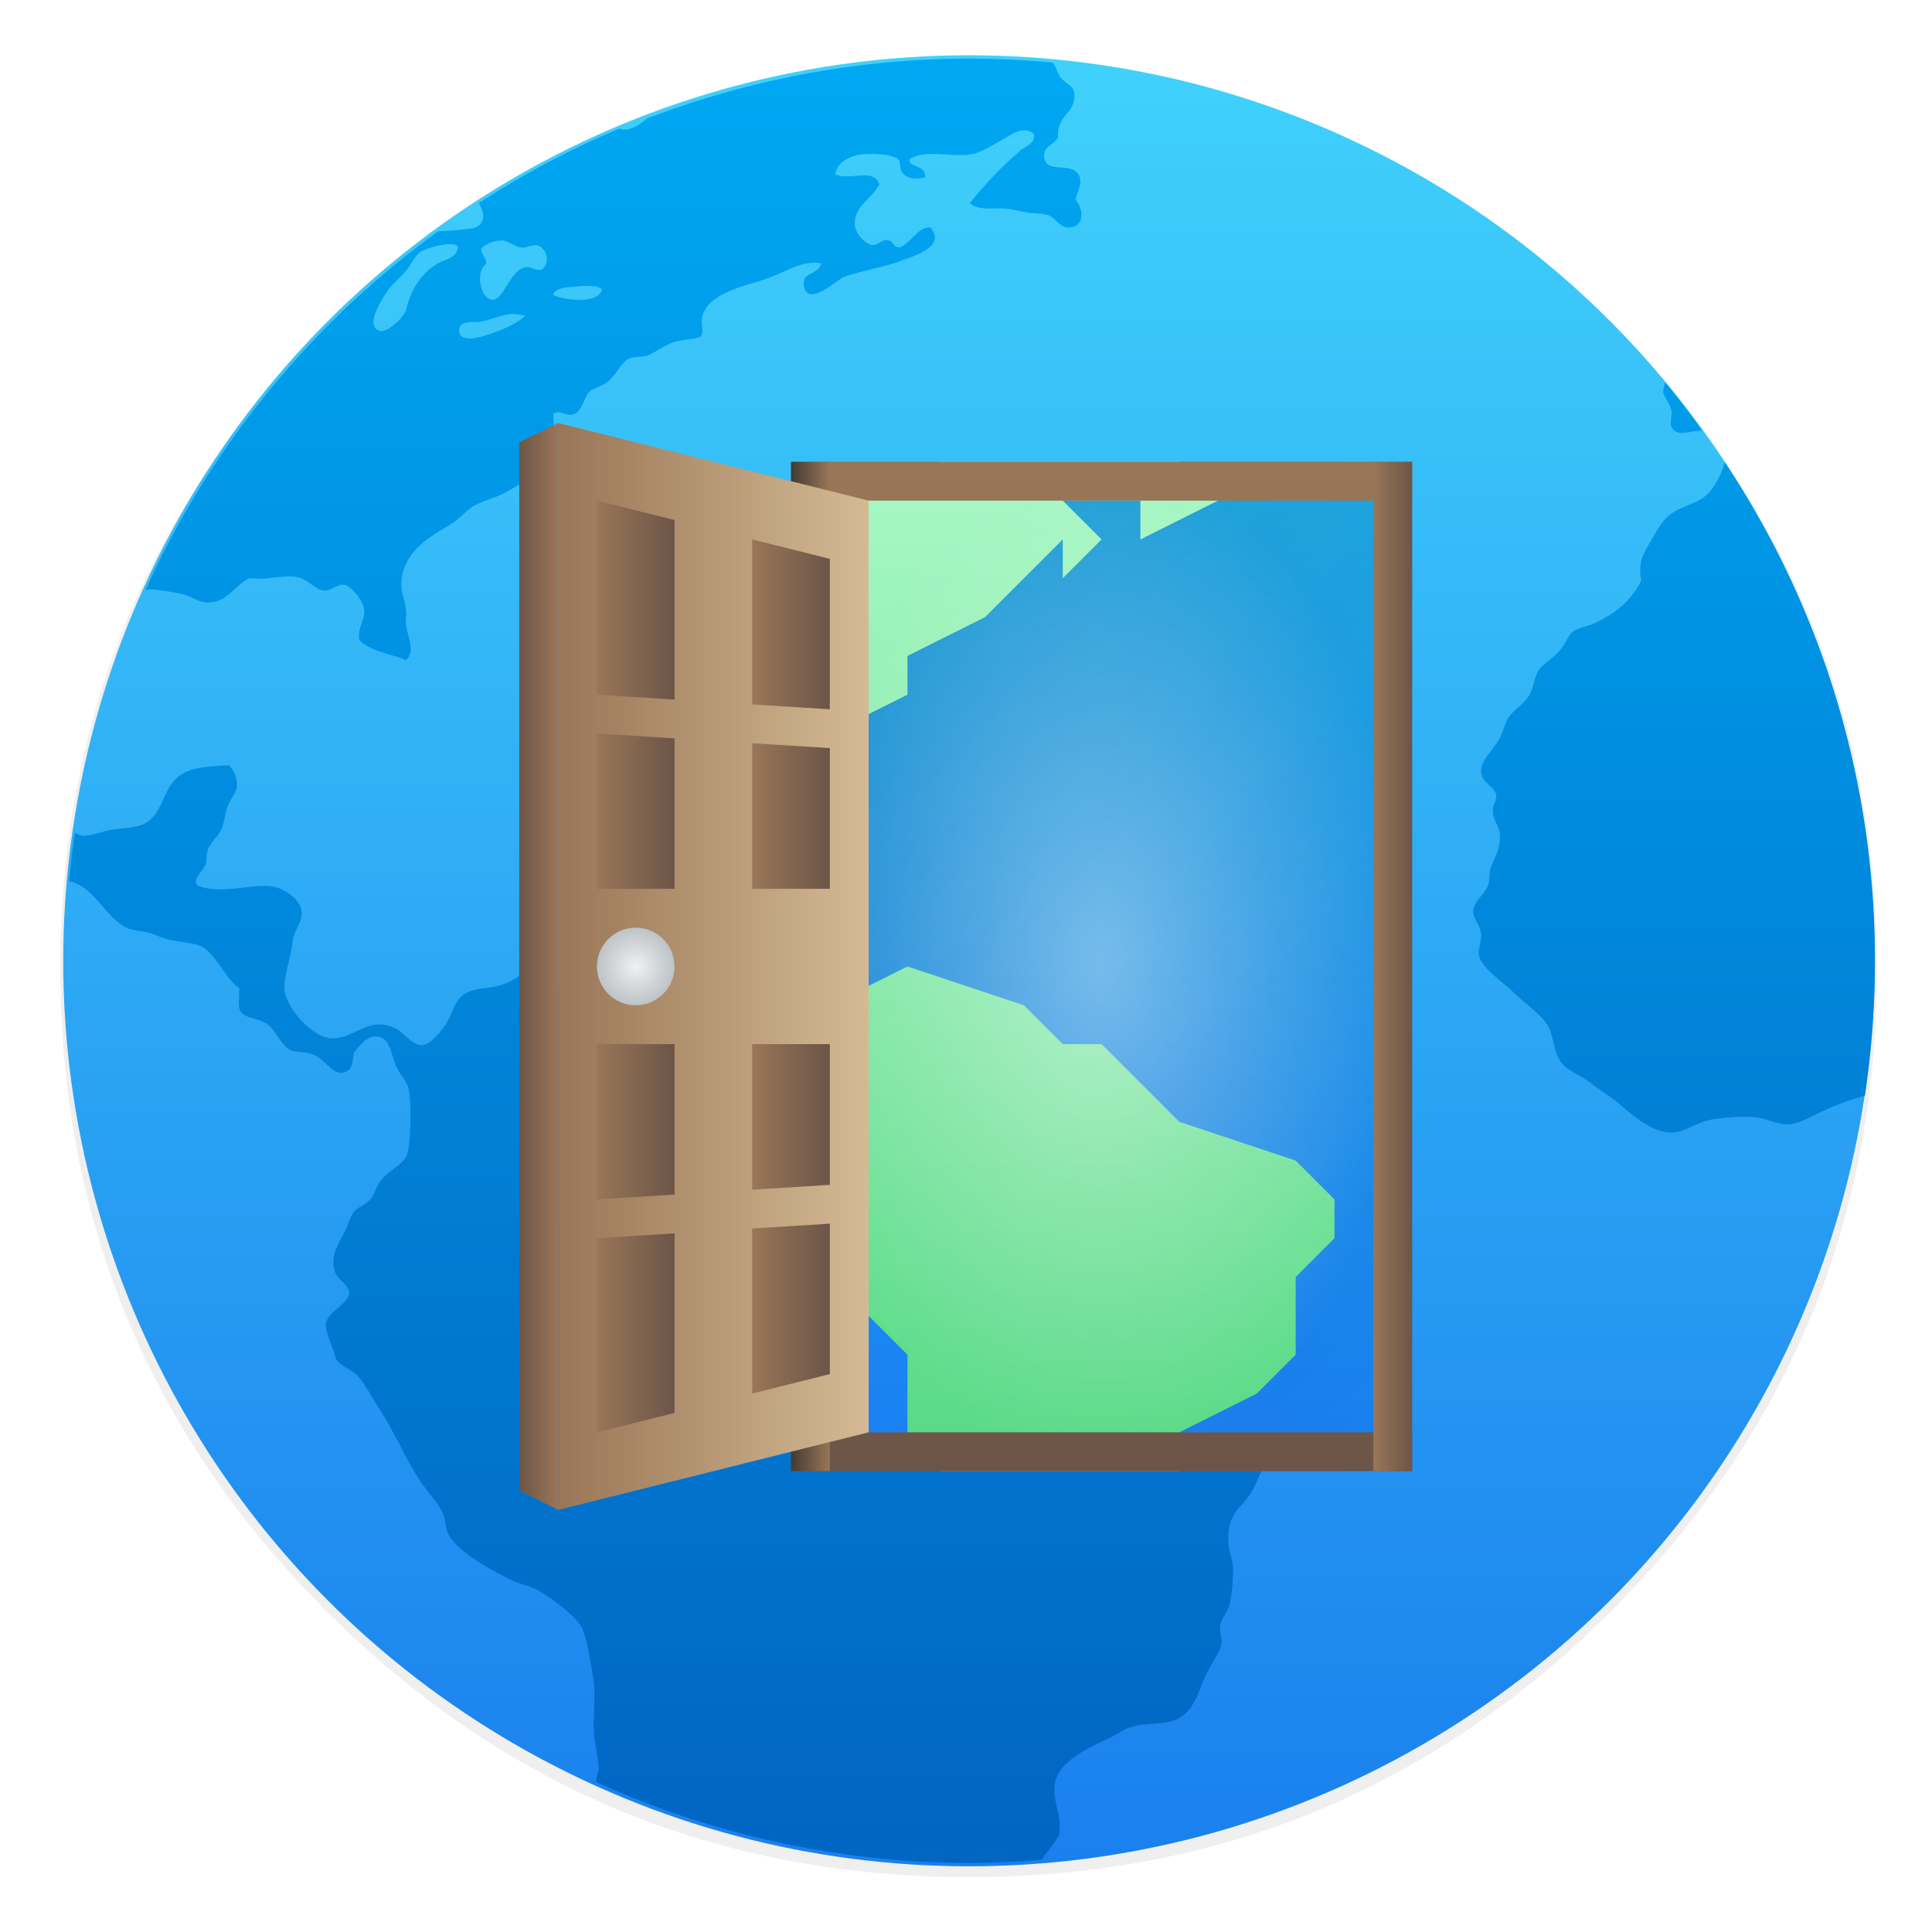<svg xmlns="http://www.w3.org/2000/svg" xmlns:xlink="http://www.w3.org/1999/xlink" width="64" height="64"><defs><linearGradient id="d" x1="400.56" x2="400.56" y1="546.93" y2="516.48" gradientTransform="matrix(1.062 0 0 1.061 -24.729 -32.522)" gradientUnits="userSpaceOnUse"><stop offset="0" stop-color="#187ced"/><stop offset="1" stop-color="#42d6fc"/></linearGradient><linearGradient id="e" x1="16.038" x2="16.038" y1="29.505" y2="2.32" gradientTransform="matrix(1.102 0 0 1.099 382.95 514.19)" gradientUnits="userSpaceOnUse"><stop offset="0" stop-color="#0164c2"/><stop offset="1" stop-color="#00a9f3"/></linearGradient><filter id="c" width="1.072" height="1.072" x="-.036" y="-.036" color-interpolation-filters="sRGB"><feGaussianBlur stdDeviation="15.3"/></filter></defs><linearGradient id="h" x1="6" x2="6" y1="30" y2="2" gradientTransform="translate(-47.458 39.051)" gradientUnits="userSpaceOnUse"><stop offset="0" stop-color="#54d883"/><stop offset="1" stop-color="#abf9c7"/></linearGradient><linearGradient id="g" x1="10" x2="30" y1="6" y2="26" gradientTransform="translate(-47.458 39.051)" gradientUnits="userSpaceOnUse"><stop offset="0" stop-color="#292c2f"/><stop offset="1" stop-opacity="0"/></linearGradient><linearGradient id="f" x1="6" x2="6" y1="30" y2="2" gradientTransform="translate(-47.458 39.051)" gradientUnits="userSpaceOnUse"><stop offset="0" stop-color="#197cf1"/><stop offset="1" stop-color="#20bcfa"/></linearGradient><linearGradient id="b" gradientUnits="userSpaceOnUse"><stop offset="0" stop-color="#433a35"/><stop offset="1" stop-color="#997657"/></linearGradient><linearGradient id="a" gradientUnits="userSpaceOnUse"><stop offset="0" stop-color="#6c5548"/><stop offset="1" stop-color="#997657"/></linearGradient><radialGradient id="i" cx="16" cy="16" r="9" gradientTransform="matrix(.889 -0 0 1.444 -42.68 31.941)" gradientUnits="userSpaceOnUse"><stop offset="0" stop-color="#fff"/><stop offset="1" stop-color="#eff0f1" stop-opacity="0"/></radialGradient><radialGradient id="x" cx="7" cy="16" r="1" gradientTransform="translate(-47.458 39.051)" gradientUnits="userSpaceOnUse"><stop offset="0" stop-color="#eff0f1"/><stop offset="1" stop-color="#bdc3c7"/></radialGradient><linearGradient xlink:href="#a" id="j" x1="27" x2="27" y1="29" y2="3" gradientTransform="translate(-47.458 39.051)"/><linearGradient xlink:href="#a" id="k" x1="27" x2="26" y1="29" y2="29" gradientTransform="translate(-47.458 39.051)"/><linearGradient xlink:href="#b" id="l" x1="11" x2="12" y1="29" y2="29" gradientTransform="translate(-47.458 39.051)"/><linearGradient xlink:href="#b" id="m" x1="8" x2="9" y1="29" y2="29" gradientTransform="matrix(1 0 0 .04 -44.458 41.891)"/><linearGradient id="n" x1="5" x2="13" y1="16" y2="16" gradientTransform="translate(-47.458 39.051)" gradientUnits="userSpaceOnUse"><stop offset="0" stop-color="#997657"/><stop offset="1" stop-color="#d4ba94"/></linearGradient><linearGradient xlink:href="#a" id="o" x1="8" x2="6" y1="27" y2="27" gradientTransform="translate(-47.458 39.051)"/><linearGradient xlink:href="#a" id="p" x1="12" x2="10" y1="26" y2="26" gradientTransform="translate(-47.458 39.051)"/><linearGradient xlink:href="#a" id="q" x1="8" x2="6" y1="7" y2="7" gradientTransform="translate(-47.458 39.051)"/><linearGradient xlink:href="#a" id="r" x1="12" x2="10" y1="8" y2="8" gradientTransform="translate(-47.458 39.051)"/><linearGradient xlink:href="#a" id="s" x1="8" x2="6" y1="21" y2="21" gradientTransform="translate(-47.458 39.051)"/><linearGradient xlink:href="#a" id="t" x1="12" x2="10" y1="21" y2="21" gradientTransform="translate(-47.458 39.051)"/><linearGradient xlink:href="#a" id="u" x1="8" x2="6" y1="13" y2="13" gradientTransform="translate(-47.458 39.051)"/><linearGradient xlink:href="#a" id="v" x1="12" x2="10" y1="13" y2="13" gradientTransform="translate(-47.458 39.051)"/><linearGradient xlink:href="#a" id="w" x1="4" x2="5" y1="16" y2="16" gradientTransform="translate(-47.458 39.051)"/><path d="M984.88 316.75q-9.292-22.529-20.962-44.139a451.94 451.94 0 0 0-13.938-24.203c-21.124-34.252-46.894-66.614-77.311-97.029-99.568-99.568-219.83-149.38-360.67-149.38-140.85 0-261.05 49.811-360.61 149.38-99.569 99.572-149.38 219.78-149.38 360.61s49.811 261.11 149.38 360.67c99.568 99.568 219.78 149.32 360.61 149.32 140.84 0 261.11-49.758 360.67-149.32 54.836-54.89 94.598-116.04 119.23-183.42 20.043-54.943 30.092-113.99 30.092-177.25 0-48.515-5.889-94.598-17.72-138.25a656.977 656.977 0 0 0-4.214-14.695 498.377 498.377 0 0 0-15.18-42.302z" filter="url(#c)" opacity=".25" transform="translate(1.882 1.883) scale(.059)"/><g stroke-width=".8" transform="matrix(2.039 0 0 2.04 -784.725 -1053.004)"><ellipse cx="400.6" cy="531.78" fill="url(#d)" rx="14.715" ry="14.704"/><path fill="url(#e)" d="M400.62 517.13c-1.854 0-3.618.352-5.249.971-.118.109-.273.192-.395.182-.017-.002-.033-.011-.05-.018-.804.335-1.567.745-2.29 1.211.094.152.122.322-.07.404a4.372 4.372 0 0 1-.585.052 14.627 14.627 0 0 0-4.76 5.83c.018-.003.032-.01.05-.011.16-.003.39.043.544.075.142.03.256.124.379.133.348.027.432-.243.716-.394.294.04.488-.05.754-.02.18.02.31.212.452.222.118.012.222-.11.337-.093.111.018.303.26.321.395.024.169-.124.321-.075.507.177.18.5.216.753.32.165-.136.022-.387 0-.584-.003-.086.012-.163 0-.243-.014-.135-.073-.259-.074-.375-.003-.534.433-.784.792-.995.156-.092.279-.254.414-.32.19-.096.333-.118.49-.207.286-.16.531-.288.754-.47.103-.242.01-.567.02-.806.102-.063.191.027.3.019.173-.036.187-.279.285-.375.056-.056.212-.095.283-.15.171-.135.227-.337.377-.395.054-.022.178-.015.263-.038.111-.03.27-.161.452-.224.118-.04.39-.049.435-.094.055-.056-.001-.215.019-.3.091-.424.732-.514 1.11-.657.266-.1.539-.284.83-.227-.057.201-.328.13-.282.374.063.34.52-.096.64-.147.23-.096.624-.155.926-.265.264-.096.738-.243.489-.545-.208-.011-.308.244-.49.32-.125.021-.1-.104-.208-.114-.1-.011-.158.094-.262.076-.104-.017-.25-.18-.266-.3-.04-.314.266-.444.396-.678-.086-.283-.48-.057-.717-.168.023-.17.198-.286.396-.318.162-.027.526-.013.623.072.056.048.004.166.094.245.096.087.215.077.34.057.043-.214-.28-.16-.245-.301.255-.166.669-.03.98-.076.18-.027.368-.153.527-.242.151-.086.348-.235.508-.094.043.153-.14.204-.225.28a6.11 6.11 0 0 0-.81.846c.138.133.388.066.62.094.091.012.206.038.302.056.112.02.232.014.32.037.158.038.2.208.357.208.258 0 .261-.279.115-.453.046-.177.119-.269.056-.393-.116-.232-.542-.012-.564-.3-.013-.188.157-.18.226-.32-.031-.361.297-.388.262-.712-.014-.136-.13-.137-.225-.265-.049-.062-.072-.182-.128-.236-.44-.038-.884-.062-1.335-.062zm-7.584 2.956h.002c.088.011.194.106.3.114.1.003.183-.055.245-.038.158.041.224.279.076.395-.123.015-.171-.054-.264-.037-.256.043-.354.543-.546.526-.18-.014-.278-.453-.094-.583.011-.114-.084-.133-.078-.245.055-.07.21-.144.36-.132zm-.848.059c.052.002.091.013.112.036-.025.2-.182.188-.338.28-.268.162-.422.408-.508.752-.024.1-.288.366-.416.34-.299-.064.083-.613.15-.696.077-.093.177-.174.266-.28.086-.104.143-.244.226-.301.09-.063.35-.138.508-.132zm2.23.675c.096.002.182.017.221.056-.061.248-.597.182-.793.093.011-.094.159-.12.282-.132.087-.003.195-.02.29-.017zm-1.22.458a.668.668 0 0 1 .195.03c-.173.144-.36.226-.658.32-.144.045-.391.1-.415-.059-.03-.195.21-.15.34-.167.165-.023.345-.119.538-.125zm18.717 1.113a.368.368 0 0 0-.036.157c.012.09.112.178.134.3.011.066-.03.206 0 .265.09.176.328.05.498.06a14.255 14.255 0 0 0-.596-.782zm.963 1.292a1.373 1.373 0 0 1-.186.406c-.165.249-.388.26-.623.393-.197.111-.281.297-.396.49-.125.208-.203.334-.151.636-.169.333-.423.537-.772.696-.103.046-.244.063-.339.131-.075.054-.118.2-.225.32-.132.146-.271.208-.34.32-.054.086-.073.258-.133.374-.08.158-.251.235-.357.395-.048.074-.08.224-.133.32-.12.217-.324.373-.302.563.022.184.231.216.246.376.003.09-.06.146-.057.245.003.144.1.245.112.356.028.279-.095.39-.148.581-.025.091-.013.194-.038.265-.047.14-.241.265-.245.43-.002.118.12.212.13.377.003.113-.056.234-.035.339.04.204.406.442.565.6.213.213.493.377.584.601.078.19.077.438.226.581.11.106.292.172.433.282.132.103.275.191.415.3.23.18.576.536.942.508.19-.013.386-.169.602-.207.223-.04.512-.06.737-.037.172.017.349.12.528.112.189-.012.405-.152.62-.245.173-.075.384-.158.617-.219.107-.714.164-1.447.164-2.192 0-3-.9-5.78-2.44-8.097zm-24.309 4.922c-.313.018-.518.032-.696.112-.408.185-.329.734-.736.864-.141.045-.334.047-.49.075-.134.025-.297.097-.434.095-.039 0-.093-.03-.141-.044a16.45 16.45 0 0 0-.09.78c.388.073.588.586.93.755.095.047.217.05.338.076.097.022.172.062.265.094.2.067.444.06.603.13.24.107.417.557.623.677.012.122-.024.285.02.375.096.132.235.103.395.189.193.103.252.37.434.452.063.028.22.024.32.055.25.075.331.363.545.3.14-.04.13-.185.152-.319.093-.1.195-.259.34-.262.233-.011.254.241.34.468.048.128.173.24.206.375.059.233.03.932-.02 1.071-.06.172-.292.244-.435.434-.068.09-.1.22-.151.282-.092.112-.23.141-.299.244-.038.059-.076.184-.114.262-.114.24-.265.409-.17.696.04.118.225.197.226.336 0 .163-.35.31-.376.489-.02.133.108.372.15.545.031.131.28.213.358.3.132.149.238.358.358.544.24.366.427.812.66 1.166.122.186.295.353.377.545.041.097.036.213.074.3.134.304.73.62 1.036.77.144.07.303.095.435.168.2.11.595.409.696.583.09.157.146.54.19.789.058.33 0 .583.019.94.011.193.073.387.076.58 0 .068-.036.119-.039.188 0 .01.004.024.004.035a14.722 14.722 0 0 0 6.073 1.31c.392 0 .78-.02 1.164-.05.017-.029.032-.059.053-.086a2.86 2.86 0 0 0 .226-.319c.056-.343-.137-.582-.056-.882.09-.338.557-.543.885-.696.113-.052.228-.137.32-.168.227-.08.51-.036.718-.112.353-.129.39-.506.564-.827.082-.152.19-.304.207-.412.014-.097-.036-.189-.02-.303.016-.114.118-.212.15-.336.041-.163.059-.402.059-.583 0-.149-.07-.279-.075-.413-.025-.487.176-.542.357-.807.091-.132.125-.282.188-.376.304-.452.83-.67.792-1.352-.011-.226-.154-.737-.321-.809-.095-.04-.314-.003-.452-.056-.446-.165-.707-.716-1.168-.75-.099-.012-.19.04-.3.037-.183-.011-.458-.127-.66-.15-.13-.013-.301.038-.378 0-.118-.057-.13-.273-.225-.338-.076-.052-.224-.07-.34-.114-.185-.07-.332-.154-.546-.169-.066-.003-.148.032-.225.02-.119-.02-.213-.159-.322-.225-.137-.084-.263-.124-.32-.242.124-.405-.218-.517-.301-.751-.04-.11-.022-.242-.057-.34-.05-.14-.188-.22-.34-.337-.273-.21-.514-.406-.904-.453-.171-.022-.341.051-.548.038-.22-.013-.495-.205-.66-.392-.159-.183-.236-.347-.375-.434-.132-.084-.307-.082-.396-.167-.04-.037-.033-.1-.076-.189-.066-.137-.178-.213-.095-.376-.15-.077-.154.143-.319.114-.146-.207-.27-.305-.602-.244-.153.028-.238.22-.415.224-.146.012-.26-.161-.452-.189-.145-.02-.31.04-.414.02-.16-.032-.21-.165-.357-.262-.108-.07-.317-.19-.378-.188-.189.011-.324.4-.585.263-.127-.16.207-.245.056-.395-.114-.114-.21.052-.301.114-.105.072-.203.144-.319.186-.259.097-.42.047-.623.15-.187.097-.195.26-.301.451-.087.158-.285.387-.415.397-.158.011-.309-.22-.452-.282-.432-.187-.64.165-1 .17-.332.012-.807-.535-.79-.847.003-.19.11-.479.132-.714.02-.187.149-.3.15-.47.004-.229-.303-.404-.451-.431-.352-.065-.841.141-1.245-.02-.077-.128.09-.216.134-.34.024-.07.01-.164.036-.241.044-.12.17-.213.226-.34.042-.096.053-.236.095-.356.05-.136.14-.224.15-.32a.423.423 0 0 0-.133-.356zm5.038 3.976c.128.012.144.275.013.296-.14.023-.213-.22-.076-.283a.123.123 0 0 1 .063-.01v-.003z"/></g><g transform="translate(73.088 -38.78) scale(1.286)"><path fill="url(#f)" d="M-32.649 42.051a13.943 13.943 0 0 0-3.809 2.266v21.468a13.943 13.943 0 0 0 3.809 2.266h10.381c.628-.25 1.23-.543 1.809-.877V42.928a13.895 13.895 0 0 0-1.808-.877z"/><path fill="url(#g)" fill-rule="evenodd" d="M-32.651 42.051a13.965 13.965 0 0 0-3.807 2.26v12.314l6.188 3.559 1.314 7.867h6.686a13.97 13.97 0 0 0 1.812-.875V42.928a13.895 13.895 0 0 0-1.809-.877z" opacity=".2"/><path fill="url(#h)" d="M-32.604 42.051a14 14 0 0 0-3.854 2.291v5.709l1 1v-2l2-1v-1l2-1 2-2v1l1-1-1-1h2v1l2-1-1-1zm-.854 13-2 1h-1v1l1 1-1 1v2l1 2 2 2v2.629a14 14 0 0 0 .885.371h6.115v-1l2-1 1-1v-2l1-1v-1l-1-1-3-1-2-2h-1l-1-1z"/><path fill="url(#i)" d="M-36.458 42.051h16v26h-16z" opacity=".4"/><path fill="url(#j)" d="M-36.458 42.051h16v1h-16zm0 25h16v1h-16z"/><path fill="url(#k)" d="M-21.458 42.051h1v26h-1z"/><path fill="url(#l)" d="M-36.458 43.051h1v25h-1z"/><path fill="url(#m)" d="M-36.458 42.051h1v1h-1z"/><path fill="url(#n)" d="m-34.458 43.051-8-2v28l8-2z"/><path fill="url(#o)" d="m-41.458 67.051 2-.5v-4.625l-2 .125z"/><path fill="url(#p)" d="m-37.458 66.051 2-.5v-3.875l-2 .125z"/><path fill="url(#q)" d="m-41.458 43.051 2 .5v4.625l-2-.125z"/><path fill="url(#r)" d="m-37.458 44.051 2 .5v3.875l-2-.125z"/><path fill="url(#s)" d="M-39.458 57.051h-2v4l2-.125z"/><path fill="url(#t)" d="M-35.458 57.051h-2v3.75l2-.125z"/><path fill="url(#u)" d="M-39.458 53.051h-2v-4l2 .125z"/><path fill="url(#v)" d="M-35.458 53.051h-2v-3.75l2 .125z"/><path fill="url(#w)" d="m-43.458 41.551 1-.5v28l-1-.5z"/><circle cx="-40.458" cy="55.051" r="1" fill="url(#x)"/></g></svg>